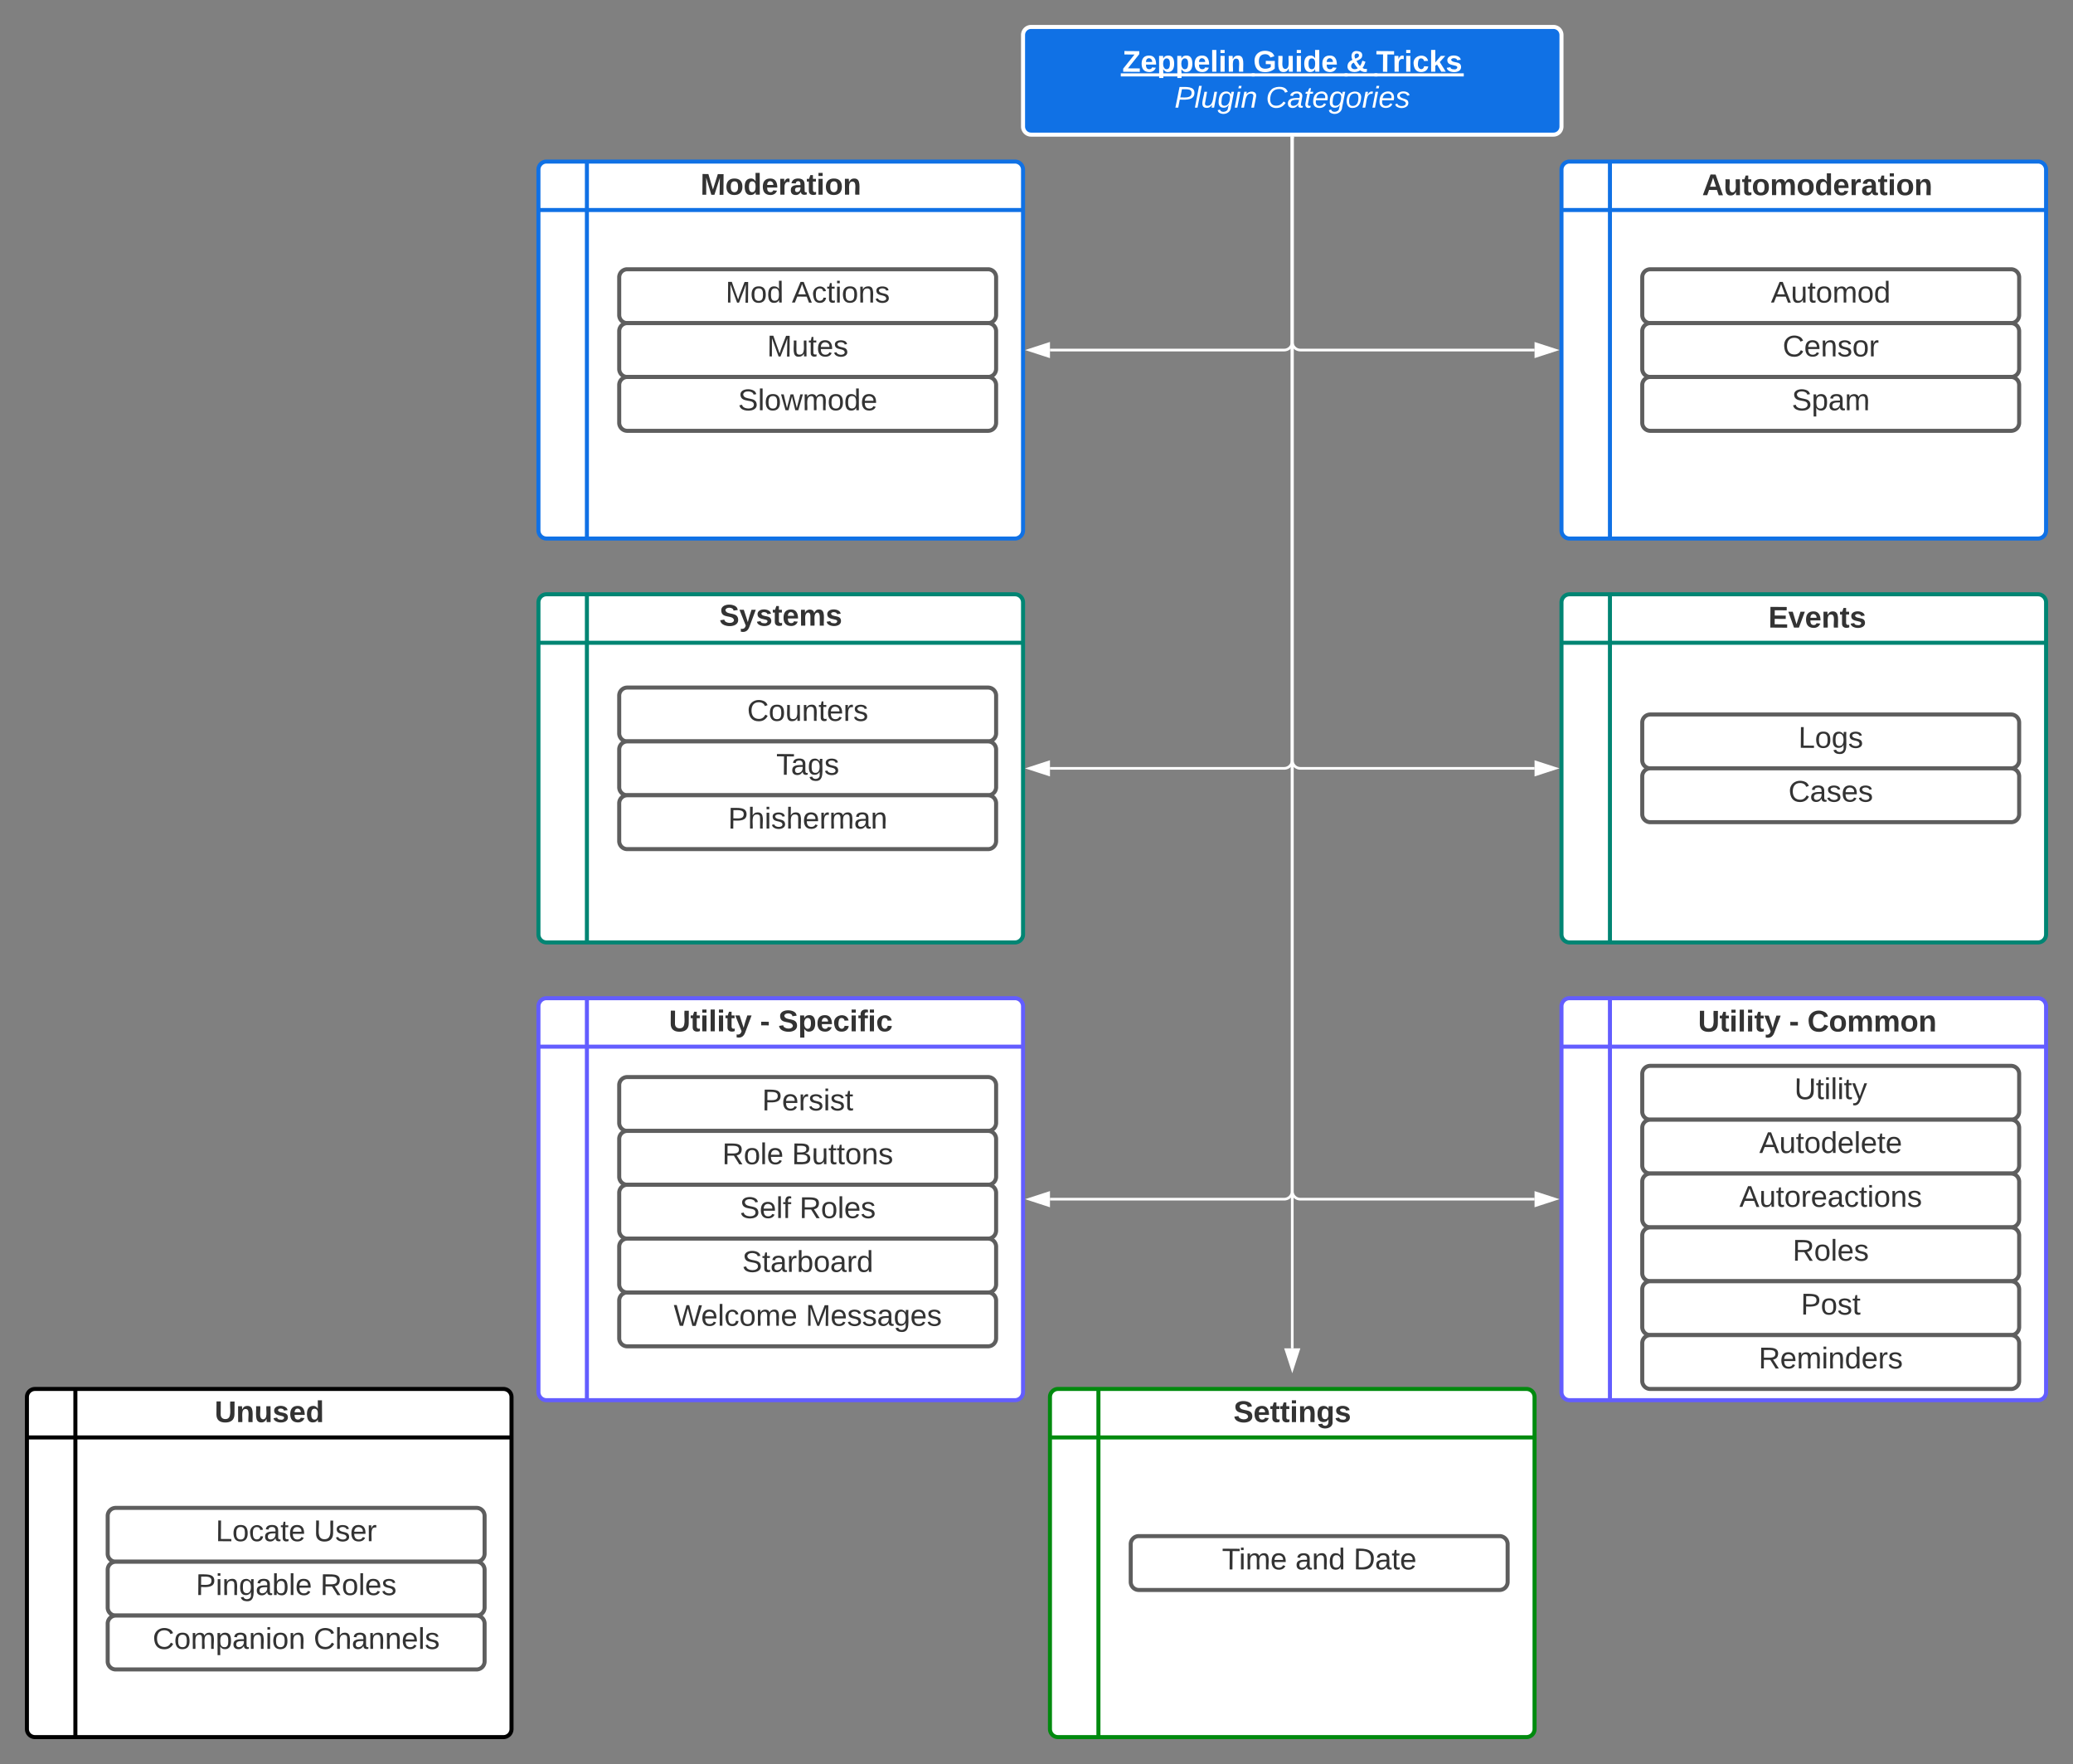 <svg xmlns="http://www.w3.org/2000/svg" xmlns:xlink="http://www.w3.org/1999/xlink" xmlns:lucid="lucid" width="1540" height="1310.25">
  <rect width="100%" height="100%" fill="#808080" stroke="none"/>
  <g transform="translate(-40)" lucid:page-tab-id="0_0">
    <path d="M800 26a6 6 0 0 1 6-6h388a6 6 0 0 1 6 6v68a6 6 0 0 1-6 6H806a6 6 0 0 1-6-6z" stroke="#fff" stroke-width="3" fill="#1071e5"/>
    <use xlink:href="#a" transform="translate(873.704 53.278)"/>
    <use xlink:href="#b" transform="translate(970.988 53.278)"/>
    <use xlink:href="#c" transform="translate(1040 53.278)"/>
    <use xlink:href="#d" transform="translate(1062.16 53.278)"/>
    <use xlink:href="#e" transform="translate(912.5 79.944)"/>
    <use xlink:href="#f" transform="translate(980.278 79.944)"/>
    <path d="M440 126a6 6 0 0 1 6-6h348a6 6 0 0 1 6 6v268a6 6 0 0 1-6 6H446a6 6 0 0 1-6-6zm36-6v280m-36-244h360m400-30a6 6 0 0 1 6-6h348a6 6 0 0 1 6 6v268a6 6 0 0 1-6 6h-348a6 6 0 0 1-6-6zm36-6v280m-36-244h360" stroke="#1071e5" stroke-width="3" fill="#fff"/>
    <path d="M440 447.42a6 6 0 0 1 6-6h348a6 6 0 0 1 6 6V694a6 6 0 0 1-6 6H446a6 6 0 0 1-6-6zm36-6V700m-36-222.58h360m400-30a6 6 0 0 1 6-6h348a6 6 0 0 1 6 6V694a6 6 0 0 1-6 6h-348a6 6 0 0 1-6-6zm36-6V700m-36-222.58h360" stroke="#008573" stroke-width="3" fill="#fff"/>
    <path d="M540 114.33a6 6 0 0 1 6-6h148a6 6 0 0 1 6 6v51.34a6 6 0 0 1-6 6H546a6 6 0 0 1-6-6z" fill="none"/>
    <use xlink:href="#g" transform="translate(560.309 144.611)"/>
    <path d="M1310 126a6 6 0 0 1 6-6h148a6 6 0 0 1 6 6v28a6 6 0 0 1-6 6h-148a6 6 0 0 1-6-6z" fill="none"/>
    <use xlink:href="#h" transform="translate(1304.475 144.944)"/>
    <path d="M540 446a6 6 0 0 1 6-6h148a6 6 0 0 1 6 6v28a6 6 0 0 1-6 6H546a6 6 0 0 1-6-6z" fill="none"/>
    <use xlink:href="#i" transform="translate(574.352 464.715)"/>
    <path d="M1310 447.42a6 6 0 0 1 6-6h148a6 6 0 0 1 6 6v28a6 6 0 0 1-6 6h-148a6 6 0 0 1-6-6z" fill="none"/>
    <use xlink:href="#j" transform="translate(1353.642 466.133)"/>
    <path d="M440 747.42a6 6 0 0 1 6-6h348a6 6 0 0 1 6 6V1034a6 6 0 0 1-6 6H446a6 6 0 0 1-6-6zm36-6V1040m-36-262.58h360m400-30a6 6 0 0 1 6-6h348a6 6 0 0 1 6 6V1034a6 6 0 0 1-6 6h-348a6 6 0 0 1-6-6zm36-6V1040m-36-262.58h360" stroke="#635dff" stroke-width="3" fill="#fff"/>
    <path d="M520 735.75a6 6 0 0 1 6-6h188a6 6 0 0 1 6 6v51.33a6 6 0 0 1-6 6H526a6 6 0 0 1-6-6z" fill="none"/>
    <use xlink:href="#k" transform="translate(536.852 766.028)"/>
    <use xlink:href="#l" transform="translate(604.568 766.028)"/>
    <use xlink:href="#m" transform="translate(618.086 766.028)"/>
    <path d="M1280 747.42a6 6 0 0 1 6-6h208a6 6 0 0 1 6 6v28a6 6 0 0 1-6 6h-208a6 6 0 0 1-6-6z" fill="none"/>
    <use xlink:href="#k" transform="translate(1301.358 766.133)"/>
    <use xlink:href="#l" transform="translate(1369.074 766.133)"/>
    <use xlink:href="#n" transform="translate(1382.593 766.133)"/>
    <path d="M820 1037.67a6 6 0 0 1 6-6h348a6 6 0 0 1 6 6v246.58a6 6 0 0 1-6 6H826a6 6 0 0 1-6-6zm36-6v258.58m-36-222.58h360" stroke="#008a0e" stroke-width="3" fill="#fff"/>
    <path d="M900 1026a6 6 0 0 1 6-6h188a6 6 0 0 1 6 6v51.33a6 6 0 0 1-6 6H906a6 6 0 0 1-6-6z" fill="none"/>
    <use xlink:href="#o" transform="translate(956.296 1056.278)"/>
    <path d="M60 1037.67a6 6 0 0 1 6-6h348a6 6 0 0 1 6 6v246.58a6 6 0 0 1-6 6H66a6 6 0 0 1-6-6zm36-6v258.58m-36-222.58h360" stroke="#000" stroke-width="3" fill="#fff"/>
    <path d="M140 1026a6 6 0 0 1 6-6h188a6 6 0 0 1 6 6v51.33a6 6 0 0 1-6 6H146a6 6 0 0 1-6-6z" fill="none"/>
    <use xlink:href="#p" transform="translate(199.383 1056.278)"/>
    <path d="M1000 102.5v899" stroke="#fff" stroke-width="2" fill="none"/>
    <path d="M1001 102.53h-2v-1.03h2z" stroke="#fff" stroke-width=".05" fill="#fff"/>
    <path d="m1000 1016.76-4.63-14.26h9.26z" stroke="#fff" stroke-width="2" fill="#fff"/>
    <path d="M1000 102.5V254a6 6 0 0 1-6 6H820" stroke="#fff" stroke-width="2" fill="none"/>
    <path d="M1001 102.53h-2v-1.03h2z" stroke="#fff" stroke-width=".05" fill="#fff"/>
    <path d="m804.74 260 14.26-4.63v9.26z" stroke="#fff" stroke-width="2" fill="#fff"/>
    <path d="M1000 102.5V254a6 6 0 0 0 6 6h174" stroke="#fff" stroke-width="2" fill="none"/>
    <path d="M1001 102.53h-2v-1.03h2z" stroke="#fff" stroke-width=".05" fill="#fff"/>
    <path d="m1195.26 260-14.26 4.63v-9.26z" stroke="#fff" stroke-width="2" fill="#fff"/>
    <path d="M1000 102.5v462.2a6 6 0 0 1-6 6H820" stroke="#fff" stroke-width="2" fill="none"/>
    <path d="M1001 102.53h-2v-1.03h2z" stroke="#fff" stroke-width=".05" fill="#fff"/>
    <path d="m804.74 570.7 14.26-4.63v9.27z" stroke="#fff" stroke-width="2" fill="#fff"/>
    <path d="M1000 102.5v462.2a6 6 0 0 0 6 6h174" stroke="#fff" stroke-width="2" fill="none"/>
    <path d="M1001 102.53h-2v-1.03h2z" stroke="#fff" stroke-width=".05" fill="#fff"/>
    <path d="m1195.26 570.7-14.26 4.64v-9.27z" stroke="#fff" stroke-width="2" fill="#fff"/>
    <path d="M1000 102.5v782.2a6 6 0 0 1-6 6H820" stroke="#fff" stroke-width="2" fill="none"/>
    <path d="M1001 102.53h-2v-1.03h2z" stroke="#fff" stroke-width=".05" fill="#fff"/>
    <path d="m804.74 890.7 14.26-4.63v9.27z" stroke="#fff" stroke-width="2" fill="#fff"/>
    <path d="M1000 102.5v782.2a6 6 0 0 0 6 6h174" stroke="#fff" stroke-width="2" fill="none"/>
    <path d="M1001 102.53h-2v-1.03h2z" stroke="#fff" stroke-width=".05" fill="#fff"/>
    <path d="m1195.26 890.7-14.26 4.64v-9.27z" stroke="#fff" stroke-width="2" fill="#fff"/>
    <path d="M1260 206a6 6 0 0 1 6-6h268a6 6 0 0 1 6 6v28a6 6 0 0 1-6 6h-268a6 6 0 0 1-6-6z" stroke="#5e5e5e" stroke-width="3" fill="#fff"/>
    <use xlink:href="#q" transform="translate(1355.586 224.715)"/>
    <path d="M1260 246a6 6 0 0 1 6-6h268a6 6 0 0 1 6 6v28a6 6 0 0 1-6 6h-268a6 6 0 0 1-6-6z" stroke="#5e5e5e" stroke-width="3" fill="#fff"/>
    <use xlink:href="#r" transform="translate(1364.26 264.715)"/>
    <path d="M1260 286a6 6 0 0 1 6-6h268a6 6 0 0 1 6 6v28a6 6 0 0 1-6 6h-268a6 6 0 0 1-6-6z" stroke="#5e5e5e" stroke-width="3" fill="#fff"/>
    <use xlink:href="#s" transform="translate(1371.019 304.715)"/>
    <path d="M500 206a6 6 0 0 1 6-6h268a6 6 0 0 1 6 6v28a6 6 0 0 1-6 6H506a6 6 0 0 1-6-6z" stroke="#5e5e5e" stroke-width="3" fill="#fff"/>
    <use xlink:href="#t" transform="translate(578.95 224.715)"/>
    <use xlink:href="#u" transform="translate(628.272 224.715)"/>
    <path d="M500 246a6 6 0 0 1 6-6h268a6 6 0 0 1 6 6v28a6 6 0 0 1-6 6H506a6 6 0 0 1-6-6z" stroke="#5e5e5e" stroke-width="3" fill="#fff"/>
    <use xlink:href="#v" transform="translate(609.784 264.715)"/>
    <path d="M500 286a6 6 0 0 1 6-6h268a6 6 0 0 1 6 6v28a6 6 0 0 1-6 6H506a6 6 0 0 1-6-6z" stroke="#5e5e5e" stroke-width="3" fill="#fff"/>
    <use xlink:href="#w" transform="translate(588.24 304.715)"/>
    <path d="M500 516.7a6 6 0 0 1 6-6h268a6 6 0 0 1 6 6v28a6 6 0 0 1-6 6H506a6 6 0 0 1-6-6z" stroke="#5e5e5e" stroke-width="3" fill="#fff"/>
    <use xlink:href="#x" transform="translate(595 535.424)"/>
    <path d="M500 556.7a6 6 0 0 1 6-6h268a6 6 0 0 1 6 6v28a6 6 0 0 1-6 6H506a6 6 0 0 1-6-6z" stroke="#5e5e5e" stroke-width="3" fill="#fff"/>
    <use xlink:href="#y" transform="translate(616.574 575.424)"/>
    <path d="M500 596.7a6 6 0 0 1 6-6h268a6 6 0 0 1 6 6v28a6 6 0 0 1-6 6H506a6 6 0 0 1-6-6z" stroke="#5e5e5e" stroke-width="3" fill="#fff"/>
    <use xlink:href="#z" transform="translate(580.833 615.424)"/>
    <path d="M1260 536.7a6 6 0 0 1 6-6h268a6 6 0 0 1 6 6v28a6 6 0 0 1-6 6h-268a6 6 0 0 1-6-6z" stroke="#5e5e5e" stroke-width="3" fill="#fff"/>
    <use xlink:href="#A" transform="translate(1375.926 555.424)"/>
    <path d="M1260 576.7a6 6 0 0 1 6-6h268a6 6 0 0 1 6 6v28a6 6 0 0 1-6 6h-268a6 6 0 0 1-6-6z" stroke="#5e5e5e" stroke-width="3" fill="#fff"/>
    <use xlink:href="#B" transform="translate(1368.55 595.424)"/>
    <path d="M500 806a6 6 0 0 1 6-6h268a6 6 0 0 1 6 6v28a6 6 0 0 1-6 6H506a6 6 0 0 1-6-6z" stroke="#5e5e5e" stroke-width="3" fill="#fff"/>
    <use xlink:href="#C" transform="translate(606.111 824.715)"/>
    <path d="M500 846a6 6 0 0 1 6-6h268a6 6 0 0 1 6 6v28a6 6 0 0 1-6 6H506a6 6 0 0 1-6-6z" stroke="#5e5e5e" stroke-width="3" fill="#fff"/>
    <use xlink:href="#D" transform="translate(576.481 864.715)"/>
    <use xlink:href="#E" transform="translate(628.21 864.715)"/>
    <path d="M500 886a6 6 0 0 1 6-6h268a6 6 0 0 1 6 6v28a6 6 0 0 1-6 6H506a6 6 0 0 1-6-6z" stroke="#5e5e5e" stroke-width="3" fill="#fff"/>
    <use xlink:href="#F" transform="translate(589.475 904.715)"/>
    <use xlink:href="#G" transform="translate(633.858 904.715)"/>
    <path d="M500 966a6 6 0 0 1 6-6h268a6 6 0 0 1 6 6v28a6 6 0 0 1-6 6H506a6 6 0 0 1-6-6z" stroke="#5e5e5e" stroke-width="3" fill="#fff"/>
    <use xlink:href="#H" transform="translate(540.34 984.715)"/>
    <use xlink:href="#I" transform="translate(638.488 984.715)"/>
    <path d="M500 926a6 6 0 0 1 6-6h268a6 6 0 0 1 6 6v28a6 6 0 0 1-6 6H506a6 6 0 0 1-6-6z" stroke="#5e5e5e" stroke-width="3" fill="#fff"/>
    <use xlink:href="#J" transform="translate(591.296 944.715)"/>
    <path d="M1260 797.67a6 6 0 0 1 6-6h268a6 6 0 0 1 6 6v28a6 6 0 0 1-6 6h-268a6 6 0 0 1-6-6z" stroke="#5e5e5e" stroke-width="3" fill="#fff"/>
    <use xlink:href="#K" transform="translate(1372.963 816.382)"/>
    <path d="M1260 837.67a6 6 0 0 1 6-6h268a6 6 0 0 1 6 6v28a6 6 0 0 1-6 6h-268a6 6 0 0 1-6-6z" stroke="#5e5e5e" stroke-width="3" fill="#fff"/>
    <use xlink:href="#L" transform="translate(1346.944 856.382)"/>
    <path d="M1260 877.67a6 6 0 0 1 6-6h268a6 6 0 0 1 6 6v28a6 6 0 0 1-6 6h-268a6 6 0 0 1-6-6z" stroke="#5e5e5e" stroke-width="3" fill="#fff"/>
    <use xlink:href="#M" transform="translate(1332.16 896.382)"/>
    <path d="M1260 917.67a6 6 0 0 1 6-6h268a6 6 0 0 1 6 6v28a6 6 0 0 1-6 6h-268a6 6 0 0 1-6-6z" stroke="#5e5e5e" stroke-width="3" fill="#fff"/>
    <use xlink:href="#N" transform="translate(1371.667 936.382)"/>
    <path d="M1260 957.67a6 6 0 0 1 6-6h268a6 6 0 0 1 6 6v28a6 6 0 0 1-6 6h-268a6 6 0 0 1-6-6z" stroke="#5e5e5e" stroke-width="3" fill="#fff"/>
    <use xlink:href="#O" transform="translate(1377.778 976.382)"/>
    <path d="M1260 997.67a6 6 0 0 1 6-6h268a6 6 0 0 1 6 6v28a6 6 0 0 1-6 6h-268a6 6 0 0 1-6-6z" stroke="#5e5e5e" stroke-width="3" fill="#fff"/>
    <use xlink:href="#P" transform="translate(1346.42 1016.382)"/>
    <path d="M880 1146.96a6 6 0 0 1 6-6h268a6 6 0 0 1 6 6v28a6 6 0 0 1-6 6H886a6 6 0 0 1-6-6z" stroke="#5e5e5e" stroke-width="3" fill="#fff"/>
    <use xlink:href="#Q" transform="translate(947.685 1165.673)"/>
    <use xlink:href="#R" transform="translate(1002.253 1165.673)"/>
    <use xlink:href="#S" transform="translate(1045.463 1165.673)"/>
    <path d="M120 1126a6 6 0 0 1 6-6h268a6 6 0 0 1 6 6v28a6 6 0 0 1-6 6H126a6 6 0 0 1-6-6z" stroke="#5e5e5e" stroke-width="3" fill="#fff"/>
    <use xlink:href="#T" transform="translate(200.185 1144.715)"/>
    <use xlink:href="#U" transform="translate(273.025 1144.715)"/>
    <path d="M120 1166a6 6 0 0 1 6-6h268a6 6 0 0 1 6 6v28a6 6 0 0 1-6 6H126a6 6 0 0 1-6-6z" stroke="#5e5e5e" stroke-width="3" fill="#fff"/>
    <use xlink:href="#V" transform="translate(185.432 1184.715)"/>
    <use xlink:href="#G" transform="translate(277.901 1184.715)"/>
    <path d="M120 1206a6 6 0 0 1 6-6h268a6 6 0 0 1 6 6v28a6 6 0 0 1-6 6H126a6 6 0 0 1-6-6z" stroke="#5e5e5e" stroke-width="3" fill="#fff"/>
    <use xlink:href="#W" transform="translate(153.364 1224.715)"/>
    <use xlink:href="#X" transform="translate(272.932 1224.715)"/>
    <defs>
      <path fill="#fff" d="M210 0H11v-37l134-170H24v-41h178v36L68-41h142V0" id="Y"/>
      <path fill="#fff" d="M185-48c-13 30-37 53-82 52C43 2 14-33 14-96s30-98 90-98c62 0 83 45 84 108H66c0 31 8 55 39 56 18 0 30-7 34-22zm-45-69c5-46-57-63-70-21-2 6-4 13-4 21h74" id="Z"/>
      <path fill="#fff" d="M135-194c53 0 70 44 70 98 0 56-19 98-73 100-31 1-45-17-59-34 3 33 2 69 2 105H25l-1-265h48c2 10 0 23 3 31 11-24 29-35 60-35zM114-30c33 0 39-31 40-66 0-38-9-64-40-64-56 0-55 130 0 130" id="aa"/>
      <path fill="#fff" d="M25 0v-261h50V0H25" id="ab"/>
      <path fill="#fff" d="M25-224v-37h50v37H25zM25 0v-190h50V0H25" id="ac"/>
      <path fill="#fff" d="M135-194c87-1 58 113 63 194h-50c-7-57 23-157-34-157-59 0-34 97-39 157H25l-1-190h47c2 12-1 28 3 38 12-26 28-41 61-42" id="ad"/>
      <path fill="#fff" d="M67-125c0 54 23 88 75 88 28 0 53-7 68-21v-34h-60v-39h108v91C232-14 192 4 140 4 58 4 20-42 15-125 8-236 126-280 215-234c19 10 29 26 37 47l-47 15c-11-23-29-39-63-39-53 1-75 33-75 86" id="ae"/>
      <path fill="#fff" d="M85 4C-2 5 27-109 22-190h50c7 57-23 150 33 157 60-5 35-97 40-157h50l1 190h-47c-2-12 1-28-3-38-12 25-28 42-61 42" id="af"/>
      <path fill="#fff" d="M88-194c31-1 46 15 58 34l-1-101h50l1 261h-48c-2-10 0-23-3-31C134-8 116 4 84 4 32 4 16-41 15-95c0-56 19-97 73-99zm17 164c33 0 40-30 41-66 1-37-9-64-41-64s-38 30-39 65c0 43 13 65 39 65" id="ag"/>
      <path fill="#fff" d="M168-19C124 19 11 11 16-68c3-43 29-60 59-75-25-44-12-111 53-106 37 3 64 15 64 52 0 43-40 52-69 68 12 22 27 41 43 59 14-19 21-38 28-64l37 13c-8 29-19 52-34 74 12 10 32 16 52 10v35c-28 11-65-2-81-17zm-58-139c19-9 43-14 43-39 0-14-10-22-25-22-34 0-33 41-18 61zM60-68c-3 40 55 47 79 25-18-20-34-42-48-67-18 8-30 20-31 42" id="ah"/>
      <path fill="#fff" d="M136-208V0H84v-208H4v-40h212v40h-80" id="ai"/>
      <path fill="#fff" d="M135-150c-39-12-60 13-60 57V0H25l-1-190h47c2 13-1 29 3 40 6-28 27-53 61-41v41" id="aj"/>
      <path fill="#fff" d="M190-63c-7 42-38 67-86 67-59 0-84-38-90-98-12-110 154-137 174-36l-49 2c-2-19-15-32-35-32-30 0-35 28-38 64-6 74 65 87 74 30" id="ak"/>
      <path fill="#fff" d="M147 0 96-86 75-71V0H25v-261h50v150l67-79h53l-66 74L201 0h-54" id="al"/>
      <path fill="#fff" d="M137-138c1-29-70-34-71-4 15 46 118 7 119 86 1 83-164 76-172 9l43-7c4 19 20 25 44 25 33 8 57-30 24-41C81-84 22-81 20-136c-2-80 154-74 161-7" id="am"/>
      <path fill="#fff" d="M238-179c0 84-86 86-175 82L45 0H11l48-248c82 0 179-12 179 69zm-34 1c0-53-64-42-116-43l-19 98c63 0 135 9 135-55" id="an"/>
      <path fill="#fff" d="m6 0 50-261h32L37 0H6" id="ao"/>
      <path fill="#fff" d="M67 3c-93-2-31-127-26-193h32L48-50c-3 39 53 32 70 12 30-34 30-101 43-152h32L157 0h-30c1-10 6-24 4-33-14 20-29 37-64 36" id="ap"/>
      <path fill="#fff" d="M103-194c29 0 47 14 56 36 2-11 5-23 8-32h30L160-5C157 61 82 97 21 62 9 55 4 45 1 30l28-7c7 42 83 31 92-3 4-16 9-38 13-55-13 20-29 36-62 36-40 0-60-25-60-64 0-71 23-131 91-131zm4 24c-53 0-58 54-61 104-2 27 10 44 36 44 49 0 65-50 67-102 1-29-15-46-42-46" id="aq"/>
      <path fill="#fff" d="m50-231 6-30h32l-6 30H50zM6 0l37-190h31L37 0H6" id="ar"/>
      <path fill="#fff" d="M67-158c22-48 132-52 116 29L158 0h-32l25-140c3-38-53-32-70-12C52-117 51-52 38 0H6l36-190h30" id="as"/>
      <path fill="#fff" d="M125-24c46 0 70-25 89-51l25 16C214-24 183 4 123 4 8 4-5-146 60-208c32-50 158-61 191-5 5 7 9 14 11 22l-32 10c-9-28-33-43-69-43-74 0-108 51-108 125 0 46 24 75 72 75" id="at"/>
      <path fill="#fff" d="M165-48c-4 18 1 34 23 27l-3 20c-29 8-62 0-52-35h-2C116-14 99 4 63 4 30 4 8-16 8-49c0-68 71-67 138-67 10-26 0-56-31-54-26 1-42 9-47 31l-32-5c8-67 160-71 144 15-5 28-9 54-15 81zM42-50c3 52 80 24 89-6 7-12 7-24 11-38-47 1-103-4-100 44" id="au"/>
      <path fill="#fff" d="M51-54c-9 22 5 41 31 30L79-1C43 14 10-4 19-52l22-115H19l5-23h22l19-43h21l-9 43h35l-4 23H73" id="av"/>
      <path fill="#fff" d="M111-194c62-3 86 47 72 106H45c-7 38 6 69 45 68 27-1 43-14 53-32l24 11C152-15 129 4 87 4 38 3 12-23 12-71c0-70 32-119 99-123zm44 81c14-66-71-72-95-28-4 8-8 17-11 28h106" id="aw"/>
      <path fill="#fff" d="M30-147c31-64 166-65 159 27C183-49 158 1 86 4 9 8 1-88 30-147zM88-20c53 0 68-48 68-100 0-31-11-51-44-50-52 1-68 46-68 97 0 32 13 53 44 53" id="ax"/>
      <path fill="#fff" d="M66-151c12-25 30-51 66-40l-6 26C45-176 58-65 38 0H6l36-190h30" id="ay"/>
      <path fill="#fff" d="M55-144c13 50 104 24 104 88C159 21 15 23 1-39l26-10c6 40 102 42 102-4-13-50-104-23-104-87 0-71 143-71 148-8l-29 4c-5-35-85-37-89 0" id="az"/>
      <path fill="#333" d="m230 0 2-204L168 0h-37L68-204 70 0H24v-248h70l56 185 57-185h69V0h-46" id="aA"/>
      <path fill="#333" d="M110-194c64 0 96 36 96 99 0 64-35 99-97 99-61 0-95-36-95-99 0-62 34-99 96-99zm-1 164c35 0 45-28 45-65 0-40-10-65-43-65-34 0-45 26-45 65 0 36 10 65 43 65" id="aB"/>
      <path fill="#333" d="M88-194c31-1 46 15 58 34l-1-101h50l1 261h-48c-2-10 0-23-3-31C134-8 116 4 84 4 32 4 16-41 15-95c0-56 19-97 73-99zm17 164c33 0 40-30 41-66 1-37-9-64-41-64s-38 30-39 65c0 43 13 65 39 65" id="aC"/>
      <path fill="#333" d="M185-48c-13 30-37 53-82 52C43 2 14-33 14-96s30-98 90-98c62 0 83 45 84 108H66c0 31 8 55 39 56 18 0 30-7 34-22zm-45-69c5-46-57-63-70-21-2 6-4 13-4 21h74" id="aD"/>
      <path fill="#333" d="M135-150c-39-12-60 13-60 57V0H25l-1-190h47c2 13-1 29 3 40 6-28 27-53 61-41v41" id="aE"/>
      <path fill="#333" d="M133-34C117-15 103 5 69 4 32 3 11-16 11-54c-1-60 55-63 116-61 1-26-3-47-28-47-18 1-26 9-28 27l-52-2c7-38 36-58 82-57s74 22 75 68l1 82c-1 14 12 18 25 15v27c-30 8-71 5-69-32zm-48 3c29 0 43-24 42-57-32 0-66-3-65 30 0 17 8 27 23 27" id="aF"/>
      <path fill="#333" d="M115-3C79 11 28 4 28-45v-112H4v-33h27l15-45h31v45h36v33H77v99c-1 23 16 31 38 25v30" id="aG"/>
      <path fill="#333" d="M25-224v-37h50v37H25zM25 0v-190h50V0H25" id="aH"/>
      <path fill="#333" d="M135-194c87-1 58 113 63 194h-50c-7-57 23-157-34-157-59 0-34 97-39 157H25l-1-190h47c2 12-1 28 3 38 12-26 28-41 61-42" id="aI"/>
      <path fill="#333" d="m199 0-22-63H83L61 0H9l90-248h61L250 0h-51zm-33-102-36-108c-10 38-24 72-36 108h72" id="aJ"/>
      <path fill="#333" d="M85 4C-2 5 27-109 22-190h50c7 57-23 150 33 157 60-5 35-97 40-157h50l1 190h-47c-2-12 1-28-3-38-12 25-28 42-61 42" id="aK"/>
      <path fill="#333" d="M220-157c-53 9-28 100-34 157h-49v-107c1-27-5-49-29-50C55-147 81-57 75 0H25l-1-190h47c2 12-1 28 3 38 10-53 101-56 108 0 13-22 24-43 59-42 82 1 51 116 57 194h-49v-107c-1-25-5-48-29-50" id="aL"/>
      <path fill="#333" d="M169-182c-1-43-94-46-97-3 18 66 151 10 154 114 3 95-165 93-204 36-6-8-10-19-12-30l50-8c3 46 112 56 116 5-17-69-150-10-154-114-4-87 153-88 188-35 5 8 8 18 10 28" id="aM"/>
      <path fill="#333" d="M123 10C108 53 80 86 19 72V37c35 8 53-11 59-39L3-190h52l48 148c12-52 28-100 44-148h51" id="aN"/>
      <path fill="#333" d="M137-138c1-29-70-34-71-4 15 46 118 7 119 86 1 83-164 76-172 9l43-7c4 19 20 25 44 25 33 8 57-30 24-41C81-84 22-81 20-136c-2-80 154-74 161-7" id="aO"/>
      <path fill="#333" d="M24 0v-248h195v40H76v63h132v40H76v65h150V0H24" id="aP"/>
      <path fill="#333" d="M128 0H69L1-190h53L99-40l48-150h52" id="aQ"/>
      <path fill="#333" d="M238-95c0 69-44 99-111 99C63 4 22-25 22-93v-155h51v151c-1 38 19 59 55 60 90 1 49-130 58-211h52v153" id="aR"/>
      <path fill="#333" d="M25 0v-261h50V0H25" id="aS"/>
      <path fill="#333" d="M14-72v-43h91v43H14" id="bE"/>
      <path fill="#333" d="M135-194c53 0 70 44 70 98 0 56-19 98-73 100-31 1-45-17-59-34 3 33 2 69 2 105H25l-1-265h48c2 10 0 23 3 31 11-24 29-35 60-35zM114-30c33 0 39-31 40-66 0-38-9-64-40-64-56 0-55 130 0 130" id="aT"/>
      <path fill="#333" d="M190-63c-7 42-38 67-86 67-59 0-84-38-90-98-12-110 154-137 174-36l-49 2c-2-19-15-32-35-32-30 0-35 28-38 64-6 74 65 87 74 30" id="aU"/>
      <path fill="#333" d="M121-226c-27-7-43 5-38 36h38v33H83V0H34v-157H6v-33h28c-9-59 32-81 87-68v32" id="aV"/>
      <path fill="#333" d="M67-125c0 53 21 87 73 88 37 1 54-22 65-47l45 17C233-25 199 4 140 4 58 4 20-42 15-125 8-235 124-281 211-232c18 10 29 29 36 50l-46 12c-8-25-30-41-62-41-52 0-71 34-72 86" id="aW"/>
      <path fill="#333" d="M195-6C206 82 75 100 31 46c-4-6-6-13-8-21l49-6c3 16 16 24 34 25 40 0 42-37 40-79-11 22-30 35-61 35-53 0-70-43-70-97 0-56 18-96 73-97 30 0 46 14 59 34l2-30h47zm-90-29c32 0 41-27 41-63 0-35-9-62-40-62-32 0-39 29-40 63 0 36 9 62 39 62" id="aX"/>
      <path fill="#333" d="m205 0-28-72H64L36 0H1l101-248h38L239 0h-34zm-38-99-47-123c-12 45-31 82-46 123h93" id="aY"/>
      <path fill="#333" d="M84 4C-5 8 30-112 23-190h32v120c0 31 7 50 39 49 72-2 45-101 50-169h31l1 190h-30c-1-10 1-25-2-33-11 22-28 36-60 37" id="aZ"/>
      <path fill="#333" d="M59-47c-2 24 18 29 38 22v24C64 9 27 4 27-40v-127H5v-23h24l9-43h21v43h35v23H59v120" id="ba"/>
      <path fill="#333" d="M100-194c62-1 85 37 85 99 1 63-27 99-86 99S16-35 15-95c0-66 28-99 85-99zM99-20c44 1 53-31 53-75 0-43-8-75-51-75s-53 32-53 75 10 74 51 75" id="bb"/>
      <path fill="#333" d="M210-169c-67 3-38 105-44 169h-31v-121c0-29-5-50-35-48C34-165 62-65 56 0H25l-1-190h30c1 10-1 24 2 32 10-44 99-50 107 0 11-21 27-35 58-36 85-2 47 119 55 194h-31v-121c0-29-5-49-35-48" id="bc"/>
      <path fill="#333" d="M85-194c31 0 48 13 60 33l-1-100h32l1 261h-30c-2-10 0-23-3-31C134-8 116 4 85 4 32 4 16-35 15-94c0-66 23-100 70-100zm9 24c-40 0-46 34-46 75 0 40 6 74 45 74 42 0 51-32 51-76 0-42-9-74-50-73" id="bd"/>
      <path fill="#333" d="M212-179c-10-28-35-45-73-45-59 0-87 40-87 99 0 60 29 101 89 101 43 0 62-24 78-52l27 14C228-24 195 4 139 4 59 4 22-46 18-125c-6-104 99-153 187-111 19 9 31 26 39 46" id="be"/>
      <path fill="#333" d="M100-194c63 0 86 42 84 106H49c0 40 14 67 53 68 26 1 43-12 49-29l28 8c-11 28-37 45-77 45C44 4 14-33 15-96c1-61 26-98 85-98zm52 81c6-60-76-77-97-28-3 7-6 17-6 28h103" id="bf"/>
      <path fill="#333" d="M117-194c89-4 53 116 60 194h-32v-121c0-31-8-49-39-48C34-167 62-67 57 0H25l-1-190h30c1 10-1 24 2 32 11-22 29-35 61-36" id="bg"/>
      <path fill="#333" d="M135-143c-3-34-86-38-87 0 15 53 115 12 119 90S17 21 10-45l28-5c4 36 97 45 98 0-10-56-113-15-118-90-4-57 82-63 122-42 12 7 21 19 24 35" id="bh"/>
      <path fill="#333" d="M114-163C36-179 61-72 57 0H25l-1-190h30c1 12-1 29 2 39 6-27 23-49 58-41v29" id="bi"/>
      <path fill="#333" d="M185-189c-5-48-123-54-124 2 14 75 158 14 163 119 3 78-121 87-175 55-17-10-28-26-33-46l33-7c5 56 141 63 141-1 0-78-155-14-162-118-5-82 145-84 179-34 5 7 8 16 11 25" id="bj"/>
      <path fill="#333" d="M115-194c55 1 70 41 70 98S169 2 115 4C84 4 66-9 55-30l1 105H24l-1-265h31l2 30c10-21 28-34 59-34zm-8 174c40 0 45-34 45-75s-6-73-45-74c-42 0-51 32-51 76 0 43 10 73 51 73" id="bk"/>
      <path fill="#333" d="M141-36C126-15 110 5 73 4 37 3 15-17 15-53c-1-64 63-63 125-63 3-35-9-54-41-54-24 1-41 7-42 31l-33-3c5-37 33-52 76-52 45 0 72 20 72 64v82c-1 20 7 32 28 27v20c-31 9-61-2-59-35zM48-53c0 20 12 33 32 33 41-3 63-29 60-74-43 2-92-5-92 41" id="bl"/>
      <path fill="#333" d="m240 0 2-218c-23 76-54 145-80 218h-23L58-218 59 0H30v-248h44l77 211c21-75 51-140 76-211h43V0h-30" id="bm"/>
      <path fill="#333" d="M96-169c-40 0-48 33-48 73s9 75 48 75c24 0 41-14 43-38l32 2c-6 37-31 61-74 61-59 0-76-41-82-99-10-93 101-131 147-64 4 7 5 14 7 22l-32 3c-4-21-16-35-41-35" id="bn"/>
      <path fill="#333" d="M24-231v-30h32v30H24zM24 0v-190h32V0H24" id="bo"/>
      <path fill="#333" d="M24 0v-261h32V0H24" id="bp"/>
      <path fill="#333" d="M206 0h-36l-40-164L89 0H53L-1-190h32L70-26l43-164h34l41 164 42-164h31" id="bq"/>
      <path fill="#333" d="M127-220V0H93v-220H8v-28h204v28h-85" id="br"/>
      <path fill="#333" d="M177-190C167-65 218 103 67 71c-23-6-38-20-44-43l32-5c15 47 100 32 89-28v-30C133-14 115 1 83 1 29 1 15-40 15-95c0-56 16-97 71-98 29-1 48 16 59 35 1-10 0-23 2-32h30zM94-22c36 0 50-32 50-73 0-42-14-75-50-75-39 0-46 34-46 75s6 73 46 73" id="bs"/>
      <path fill="#333" d="M30-248c87 1 191-15 191 75 0 78-77 80-158 76V0H30v-248zm33 125c57 0 124 11 124-50 0-59-68-47-124-48v98" id="bt"/>
      <path fill="#333" d="M106-169C34-169 62-67 57 0H25v-261h32l-1 103c12-21 28-36 61-36 89 0 53 116 60 194h-32v-121c2-32-8-49-39-48" id="bu"/>
      <path fill="#333" d="M30 0v-248h33v221h125V0H30" id="bv"/>
      <path fill="#333" d="M233-177c-1 41-23 64-60 70L243 0h-38l-65-103H63V0H30v-248c88 3 205-21 203 71zM63-129c60-2 137 13 137-47 0-61-80-42-137-45v92" id="bw"/>
      <path fill="#333" d="M160-131c35 5 61 23 61 61C221 17 115-2 30 0v-248c76 3 177-17 177 60 0 33-19 50-47 57zm-97-11c50-1 110 9 110-42 0-47-63-36-110-37v79zm0 115c55-2 124 14 124-45 0-56-70-42-124-44v89" id="bx"/>
      <path fill="#333" d="M101-234c-31-9-42 10-38 44h38v23H63V0H32v-167H5v-23h27c-7-52 17-82 69-68v24" id="by"/>
      <path fill="#333" d="M266 0h-40l-56-210L115 0H75L2-248h35L96-30l15-64 43-154h32l59 218 59-218h35" id="bz"/>
      <path fill="#333" d="M115-194c53 0 69 39 70 98 0 66-23 100-70 100C84 3 66-7 56-30L54 0H23l1-261h32v101c10-23 28-34 59-34zm-8 174c40 0 45-34 45-75 0-40-5-75-45-74-42 0-51 32-51 76 0 43 10 73 51 73" id="bA"/>
      <path fill="#333" d="M232-93c-1 65-40 97-104 97C67 4 28-28 28-90v-158h33c8 89-33 224 67 224 102 0 64-133 71-224h33v155" id="bB"/>
      <path fill="#333" d="M179-190 93 31C79 59 56 82 12 73V49c39 6 53-20 64-50L1-190h34L92-34l54-156h33" id="bC"/>
      <path fill="#333" d="M30-248c118-7 216 8 213 122C240-48 200 0 122 0H30v-248zM63-27c89 8 146-16 146-99s-60-101-146-95v194" id="bD"/>
      <g id="a">
        <use transform="rotate(.413) scale(.062)" xlink:href="#Y"/>
        <use transform="translate(13.519) scale(.062)" xlink:href="#Z"/>
        <use transform="translate(25.864) scale(.062)" xlink:href="#aa"/>
        <use transform="translate(39.383) scale(.062)" xlink:href="#aa"/>
        <use transform="translate(52.901) scale(.062)" xlink:href="#Z"/>
        <use transform="translate(65.247) scale(.062)" xlink:href="#ab"/>
        <use transform="translate(71.42) scale(.062)" xlink:href="#ac"/>
        <use transform="translate(77.593) scale(.062)" xlink:href="#ad"/>
        <path fill="#fff" d="M-1.1 1.2h99.5v2.3H-1.1z"/>
      </g>
      <g id="b">
        <use transform="rotate(.413) scale(.062)" xlink:href="#ae"/>
        <use transform="translate(17.284) scale(.062)" xlink:href="#af"/>
        <use transform="translate(30.802) scale(.062)" xlink:href="#ac"/>
        <use transform="translate(36.975) scale(.062)" xlink:href="#ag"/>
        <use transform="translate(50.494) scale(.062)" xlink:href="#Z"/>
        <path fill="#fff" d="M-1.1 1.2h71.2v2.3H-1.1z"/>
      </g>
      <g id="c">
        <use transform="rotate(.413) scale(.062)" xlink:href="#ah"/>
        <path fill="#fff" d="M-1.1 1.2h24.37v2.3H-1.1z"/>
      </g>
      <g id="d">
        <use transform="rotate(.413) scale(.062)" xlink:href="#ai"/>
        <use transform="translate(12.284) scale(.062)" xlink:href="#aj"/>
        <use transform="translate(20.926) scale(.062)" xlink:href="#ac"/>
        <use transform="translate(27.099) scale(.062)" xlink:href="#ak"/>
        <use transform="translate(39.444) scale(.062)" xlink:href="#al"/>
        <use transform="translate(51.79) scale(.062)" xlink:href="#am"/>
        <path fill="#fff" d="M-1.1 1.2h66.35v2.3H-1.1z"/>
      </g>
      <g id="e">
        <use transform="rotate(.413) scale(.062)" xlink:href="#an"/>
        <use transform="translate(14.815) scale(.062)" xlink:href="#ao"/>
        <use transform="translate(19.691) scale(.062)" xlink:href="#ap"/>
        <use transform="translate(32.037) scale(.062)" xlink:href="#aq"/>
        <use transform="translate(44.383) scale(.062)" xlink:href="#ar"/>
        <use transform="translate(49.26) scale(.062)" xlink:href="#as"/>
      </g>
      <g id="f">
        <use transform="rotate(.413) scale(.062)" xlink:href="#at"/>
        <use transform="translate(15.988) scale(.062)" xlink:href="#au"/>
        <use transform="translate(28.333) scale(.062)" xlink:href="#av"/>
        <use transform="translate(34.506) scale(.062)" xlink:href="#aw"/>
        <use transform="translate(46.852) scale(.062)" xlink:href="#aq"/>
        <use transform="translate(59.198) scale(.062)" xlink:href="#ax"/>
        <use transform="translate(71.543) scale(.062)" xlink:href="#ay"/>
        <use transform="translate(78.889) scale(.062)" xlink:href="#ar"/>
        <use transform="translate(83.765) scale(.062)" xlink:href="#aw"/>
        <use transform="translate(96.111) scale(.062)" xlink:href="#az"/>
      </g>
      <g id="g">
        <use transform="rotate(.413) scale(.062)" xlink:href="#aA"/>
        <use transform="translate(18.457) scale(.062)" xlink:href="#aB"/>
        <use transform="translate(31.975) scale(.062)" xlink:href="#aC"/>
        <use transform="translate(45.494) scale(.062)" xlink:href="#aD"/>
        <use transform="translate(57.84) scale(.062)" xlink:href="#aE"/>
        <use transform="translate(66.481) scale(.062)" xlink:href="#aF"/>
        <use transform="translate(78.827) scale(.062)" xlink:href="#aG"/>
        <use transform="translate(86.173) scale(.062)" xlink:href="#aH"/>
        <use transform="translate(92.346) scale(.062)" xlink:href="#aB"/>
        <use transform="translate(105.864) scale(.062)" xlink:href="#aI"/>
      </g>
      <g id="h">
        <use transform="rotate(.413) scale(.062)" xlink:href="#aJ"/>
        <use transform="translate(15.988) scale(.062)" xlink:href="#aK"/>
        <use transform="translate(29.506) scale(.062)" xlink:href="#aG"/>
        <use transform="translate(36.852) scale(.062)" xlink:href="#aB"/>
        <use transform="translate(50.37) scale(.062)" xlink:href="#aL"/>
        <use transform="translate(70.123) scale(.062)" xlink:href="#aB"/>
        <use transform="translate(83.642) scale(.062)" xlink:href="#aC"/>
        <use transform="translate(97.16) scale(.062)" xlink:href="#aD"/>
        <use transform="translate(109.506) scale(.062)" xlink:href="#aE"/>
        <use transform="translate(118.148) scale(.062)" xlink:href="#aF"/>
        <use transform="translate(130.494) scale(.062)" xlink:href="#aG"/>
        <use transform="translate(137.84) scale(.062)" xlink:href="#aH"/>
        <use transform="translate(144.012) scale(.062)" xlink:href="#aB"/>
        <use transform="translate(157.53) scale(.062)" xlink:href="#aI"/>
      </g>
      <g id="i">
        <use transform="rotate(.413) scale(.062)" xlink:href="#aM"/>
        <use transform="translate(14.815) scale(.062)" xlink:href="#aN"/>
        <use transform="translate(27.16) scale(.062)" xlink:href="#aO"/>
        <use transform="translate(39.506) scale(.062)" xlink:href="#aG"/>
        <use transform="translate(46.852) scale(.062)" xlink:href="#aD"/>
        <use transform="translate(59.198) scale(.062)" xlink:href="#aL"/>
        <use transform="translate(78.95) scale(.062)" xlink:href="#aO"/>
      </g>
      <g id="j">
        <use transform="rotate(.413) scale(.062)" xlink:href="#aP"/>
        <use transform="translate(14.815) scale(.062)" xlink:href="#aQ"/>
        <use transform="translate(27.16) scale(.062)" xlink:href="#aD"/>
        <use transform="translate(39.506) scale(.062)" xlink:href="#aI"/>
        <use transform="translate(53.025) scale(.062)" xlink:href="#aG"/>
        <use transform="translate(60.37) scale(.062)" xlink:href="#aO"/>
      </g>
      <g id="k">
        <use transform="rotate(.413) scale(.062)" xlink:href="#aR"/>
        <use transform="translate(15.988) scale(.062)" xlink:href="#aG"/>
        <use transform="translate(23.333) scale(.062)" xlink:href="#aH"/>
        <use transform="translate(29.506) scale(.062)" xlink:href="#aS"/>
        <use transform="translate(35.679) scale(.062)" xlink:href="#aH"/>
        <use transform="translate(41.852) scale(.062)" xlink:href="#aG"/>
        <use transform="translate(49.198) scale(.062)" xlink:href="#aN"/>
      </g>
      <g id="m">
        <use transform="rotate(.413) scale(.062)" xlink:href="#aM"/>
        <use transform="translate(14.815) scale(.062)" xlink:href="#aT"/>
        <use transform="translate(28.333) scale(.062)" xlink:href="#aD"/>
        <use transform="translate(40.679) scale(.062)" xlink:href="#aU"/>
        <use transform="translate(53.025) scale(.062)" xlink:href="#aH"/>
        <use transform="translate(59.198) scale(.062)" xlink:href="#aV"/>
        <use transform="translate(66.543) scale(.062)" xlink:href="#aH"/>
        <use transform="translate(72.716) scale(.062)" xlink:href="#aU"/>
      </g>
      <g id="n">
        <use transform="rotate(.413) scale(.062)" xlink:href="#aW"/>
        <use transform="translate(15.988) scale(.062)" xlink:href="#aB"/>
        <use transform="translate(29.506) scale(.062)" xlink:href="#aL"/>
        <use transform="translate(49.26) scale(.062)" xlink:href="#aL"/>
        <use transform="translate(69.012) scale(.062)" xlink:href="#aB"/>
        <use transform="translate(82.53) scale(.062)" xlink:href="#aI"/>
      </g>
      <g id="o">
        <use transform="rotate(.413) scale(.062)" xlink:href="#aM"/>
        <use transform="translate(14.815) scale(.062)" xlink:href="#aD"/>
        <use transform="translate(27.16) scale(.062)" xlink:href="#aG"/>
        <use transform="translate(34.506) scale(.062)" xlink:href="#aG"/>
        <use transform="translate(41.852) scale(.062)" xlink:href="#aH"/>
        <use transform="translate(48.025) scale(.062)" xlink:href="#aI"/>
        <use transform="translate(61.543) scale(.062)" xlink:href="#aX"/>
        <use transform="translate(75.062) scale(.062)" xlink:href="#aO"/>
      </g>
      <g id="p">
        <use transform="rotate(.413) scale(.062)" xlink:href="#aR"/>
        <use transform="translate(15.988) scale(.062)" xlink:href="#aI"/>
        <use transform="translate(29.506) scale(.062)" xlink:href="#aK"/>
        <use transform="translate(43.025) scale(.062)" xlink:href="#aO"/>
        <use transform="translate(55.37) scale(.062)" xlink:href="#aD"/>
        <use transform="translate(67.716) scale(.062)" xlink:href="#aC"/>
      </g>
      <g id="q">
        <use transform="rotate(.413) scale(.062)" xlink:href="#aY"/>
        <use transform="translate(14.815) scale(.062)" xlink:href="#aZ"/>
        <use transform="translate(27.16) scale(.062)" xlink:href="#ba"/>
        <use transform="translate(33.333) scale(.062)" xlink:href="#bb"/>
        <use transform="translate(45.679) scale(.062)" xlink:href="#bc"/>
        <use transform="translate(64.136) scale(.062)" xlink:href="#bb"/>
        <use transform="translate(76.481) scale(.062)" xlink:href="#bd"/>
      </g>
      <g id="r">
        <use transform="rotate(.413) scale(.062)" xlink:href="#be"/>
        <use transform="translate(15.988) scale(.062)" xlink:href="#bf"/>
        <use transform="translate(28.333) scale(.062)" xlink:href="#bg"/>
        <use transform="translate(40.679) scale(.062)" xlink:href="#bh"/>
        <use transform="translate(51.79) scale(.062)" xlink:href="#bb"/>
        <use transform="translate(64.136) scale(.062)" xlink:href="#bi"/>
      </g>
      <g id="s">
        <use transform="rotate(.413) scale(.062)" xlink:href="#bj"/>
        <use transform="translate(14.815) scale(.062)" xlink:href="#bk"/>
        <use transform="translate(27.16) scale(.062)" xlink:href="#bl"/>
        <use transform="translate(39.506) scale(.062)" xlink:href="#bc"/>
      </g>
      <g id="t">
        <use transform="rotate(.413) scale(.062)" xlink:href="#bm"/>
        <use transform="translate(18.457) scale(.062)" xlink:href="#bb"/>
        <use transform="translate(30.802) scale(.062)" xlink:href="#bd"/>
      </g>
      <g id="u">
        <use transform="rotate(.413) scale(.062)" xlink:href="#aY"/>
        <use transform="translate(14.815) scale(.062)" xlink:href="#bn"/>
        <use transform="translate(25.926) scale(.062)" xlink:href="#ba"/>
        <use transform="translate(32.099) scale(.062)" xlink:href="#bo"/>
        <use transform="translate(36.975) scale(.062)" xlink:href="#bb"/>
        <use transform="translate(49.321) scale(.062)" xlink:href="#bg"/>
        <use transform="translate(61.667) scale(.062)" xlink:href="#bh"/>
      </g>
      <g id="v">
        <use transform="rotate(.413) scale(.062)" xlink:href="#bm"/>
        <use transform="translate(18.457) scale(.062)" xlink:href="#aZ"/>
        <use transform="translate(30.802) scale(.062)" xlink:href="#ba"/>
        <use transform="translate(36.975) scale(.062)" xlink:href="#bf"/>
        <use transform="translate(49.321) scale(.062)" xlink:href="#bh"/>
      </g>
      <g id="w">
        <use transform="rotate(.413) scale(.062)" xlink:href="#bj"/>
        <use transform="translate(14.815) scale(.062)" xlink:href="#bp"/>
        <use transform="translate(19.691) scale(.062)" xlink:href="#bb"/>
        <use transform="translate(32.037) scale(.062)" xlink:href="#bq"/>
        <use transform="translate(48.025) scale(.062)" xlink:href="#bc"/>
        <use transform="translate(66.481) scale(.062)" xlink:href="#bb"/>
        <use transform="translate(78.827) scale(.062)" xlink:href="#bd"/>
        <use transform="translate(91.173) scale(.062)" xlink:href="#bf"/>
      </g>
      <g id="x">
        <use transform="rotate(.413) scale(.062)" xlink:href="#be"/>
        <use transform="translate(15.988) scale(.062)" xlink:href="#bb"/>
        <use transform="translate(28.333) scale(.062)" xlink:href="#aZ"/>
        <use transform="translate(40.679) scale(.062)" xlink:href="#bg"/>
        <use transform="translate(53.025) scale(.062)" xlink:href="#ba"/>
        <use transform="translate(59.198) scale(.062)" xlink:href="#bf"/>
        <use transform="translate(71.543) scale(.062)" xlink:href="#bi"/>
        <use transform="translate(78.889) scale(.062)" xlink:href="#bh"/>
      </g>
      <g id="y">
        <use transform="rotate(.413) scale(.062)" xlink:href="#br"/>
        <use transform="translate(11.05) scale(.062)" xlink:href="#bl"/>
        <use transform="translate(23.395) scale(.062)" xlink:href="#bs"/>
        <use transform="translate(35.74) scale(.062)" xlink:href="#bh"/>
      </g>
      <g id="z">
        <use transform="rotate(.413) scale(.062)" xlink:href="#bt"/>
        <use transform="translate(14.815) scale(.062)" xlink:href="#bu"/>
        <use transform="translate(27.16) scale(.062)" xlink:href="#bo"/>
        <use transform="translate(32.037) scale(.062)" xlink:href="#bh"/>
        <use transform="translate(43.148) scale(.062)" xlink:href="#bu"/>
        <use transform="translate(55.494) scale(.062)" xlink:href="#bf"/>
        <use transform="translate(67.84) scale(.062)" xlink:href="#bi"/>
        <use transform="translate(75.185) scale(.062)" xlink:href="#bc"/>
        <use transform="translate(93.642) scale(.062)" xlink:href="#bl"/>
        <use transform="translate(105.988) scale(.062)" xlink:href="#bg"/>
      </g>
      <g id="A">
        <use transform="rotate(.413) scale(.062)" xlink:href="#bv"/>
        <use transform="translate(12.346) scale(.062)" xlink:href="#bb"/>
        <use transform="translate(24.691) scale(.062)" xlink:href="#bs"/>
        <use transform="translate(37.037) scale(.062)" xlink:href="#bh"/>
      </g>
      <g id="B">
        <use transform="rotate(.413) scale(.062)" xlink:href="#be"/>
        <use transform="translate(15.988) scale(.062)" xlink:href="#bl"/>
        <use transform="translate(28.333) scale(.062)" xlink:href="#bh"/>
        <use transform="translate(39.444) scale(.062)" xlink:href="#bf"/>
        <use transform="translate(51.79) scale(.062)" xlink:href="#bh"/>
      </g>
      <g id="C">
        <use transform="rotate(.413) scale(.062)" xlink:href="#bt"/>
        <use transform="translate(14.815) scale(.062)" xlink:href="#bf"/>
        <use transform="translate(27.16) scale(.062)" xlink:href="#bi"/>
        <use transform="translate(34.506) scale(.062)" xlink:href="#bh"/>
        <use transform="translate(45.617) scale(.062)" xlink:href="#bo"/>
        <use transform="translate(50.494) scale(.062)" xlink:href="#bh"/>
        <use transform="translate(61.605) scale(.062)" xlink:href="#ba"/>
      </g>
      <g id="D">
        <use transform="rotate(.413) scale(.062)" xlink:href="#bw"/>
        <use transform="translate(15.988) scale(.062)" xlink:href="#bb"/>
        <use transform="translate(28.333) scale(.062)" xlink:href="#bp"/>
        <use transform="translate(33.21) scale(.062)" xlink:href="#bf"/>
      </g>
      <g id="E">
        <use transform="rotate(.413) scale(.062)" xlink:href="#bx"/>
        <use transform="translate(14.815) scale(.062)" xlink:href="#aZ"/>
        <use transform="translate(27.16) scale(.062)" xlink:href="#ba"/>
        <use transform="translate(33.333) scale(.062)" xlink:href="#ba"/>
        <use transform="translate(39.506) scale(.062)" xlink:href="#bb"/>
        <use transform="translate(51.852) scale(.062)" xlink:href="#bg"/>
        <use transform="translate(64.198) scale(.062)" xlink:href="#bh"/>
      </g>
      <g id="F">
        <use transform="rotate(.413) scale(.062)" xlink:href="#bj"/>
        <use transform="translate(14.815) scale(.062)" xlink:href="#bf"/>
        <use transform="translate(27.16) scale(.062)" xlink:href="#bp"/>
        <use transform="translate(32.037) scale(.062)" xlink:href="#by"/>
      </g>
      <g id="G">
        <use transform="rotate(.413) scale(.062)" xlink:href="#bw"/>
        <use transform="translate(15.988) scale(.062)" xlink:href="#bb"/>
        <use transform="translate(28.333) scale(.062)" xlink:href="#bp"/>
        <use transform="translate(33.21) scale(.062)" xlink:href="#bf"/>
        <use transform="translate(45.556) scale(.062)" xlink:href="#bh"/>
      </g>
      <g id="H">
        <use transform="rotate(.413) scale(.062)" xlink:href="#bz"/>
        <use transform="translate(20.494) scale(.062)" xlink:href="#bf"/>
        <use transform="translate(32.84) scale(.062)" xlink:href="#bp"/>
        <use transform="translate(37.716) scale(.062)" xlink:href="#bn"/>
        <use transform="translate(48.827) scale(.062)" xlink:href="#bb"/>
        <use transform="translate(61.173) scale(.062)" xlink:href="#bc"/>
        <use transform="translate(79.63) scale(.062)" xlink:href="#bf"/>
      </g>
      <g id="I">
        <use transform="rotate(.413) scale(.062)" xlink:href="#bm"/>
        <use transform="translate(18.457) scale(.062)" xlink:href="#bf"/>
        <use transform="translate(30.802) scale(.062)" xlink:href="#bh"/>
        <use transform="translate(41.914) scale(.062)" xlink:href="#bh"/>
        <use transform="translate(53.025) scale(.062)" xlink:href="#bl"/>
        <use transform="translate(65.37) scale(.062)" xlink:href="#bs"/>
        <use transform="translate(77.716) scale(.062)" xlink:href="#bf"/>
        <use transform="translate(90.062) scale(.062)" xlink:href="#bh"/>
      </g>
      <g id="J">
        <use transform="rotate(.413) scale(.062)" xlink:href="#bj"/>
        <use transform="translate(14.815) scale(.062)" xlink:href="#ba"/>
        <use transform="translate(20.988) scale(.062)" xlink:href="#bl"/>
        <use transform="translate(33.333) scale(.062)" xlink:href="#bi"/>
        <use transform="translate(40.679) scale(.062)" xlink:href="#bA"/>
        <use transform="translate(53.025) scale(.062)" xlink:href="#bb"/>
        <use transform="translate(65.37) scale(.062)" xlink:href="#bl"/>
        <use transform="translate(77.716) scale(.062)" xlink:href="#bi"/>
        <use transform="translate(85.062) scale(.062)" xlink:href="#bd"/>
      </g>
      <g id="K">
        <use transform="rotate(.413) scale(.062)" xlink:href="#bB"/>
        <use transform="translate(15.988) scale(.062)" xlink:href="#ba"/>
        <use transform="translate(22.16) scale(.062)" xlink:href="#bo"/>
        <use transform="translate(27.037) scale(.062)" xlink:href="#bp"/>
        <use transform="translate(31.914) scale(.062)" xlink:href="#bo"/>
        <use transform="translate(36.79) scale(.062)" xlink:href="#ba"/>
        <use transform="translate(42.963) scale(.062)" xlink:href="#bC"/>
      </g>
      <g id="L">
        <use transform="rotate(.413) scale(.062)" xlink:href="#aY"/>
        <use transform="translate(14.815) scale(.062)" xlink:href="#aZ"/>
        <use transform="translate(27.16) scale(.062)" xlink:href="#ba"/>
        <use transform="translate(33.333) scale(.062)" xlink:href="#bb"/>
        <use transform="translate(45.679) scale(.062)" xlink:href="#bd"/>
        <use transform="translate(58.025) scale(.062)" xlink:href="#bf"/>
        <use transform="translate(70.37) scale(.062)" xlink:href="#bp"/>
        <use transform="translate(75.247) scale(.062)" xlink:href="#bf"/>
        <use transform="translate(87.593) scale(.062)" xlink:href="#ba"/>
        <use transform="translate(93.765) scale(.062)" xlink:href="#bf"/>
      </g>
      <g id="M">
        <use transform="rotate(.413) scale(.062)" xlink:href="#aY"/>
        <use transform="translate(14.815) scale(.062)" xlink:href="#aZ"/>
        <use transform="translate(27.16) scale(.062)" xlink:href="#ba"/>
        <use transform="translate(33.333) scale(.062)" xlink:href="#bb"/>
        <use transform="translate(45.679) scale(.062)" xlink:href="#bi"/>
        <use transform="translate(53.025) scale(.062)" xlink:href="#bf"/>
        <use transform="translate(65.37) scale(.062)" xlink:href="#bl"/>
        <use transform="translate(77.716) scale(.062)" xlink:href="#bn"/>
        <use transform="translate(88.827) scale(.062)" xlink:href="#ba"/>
        <use transform="translate(95) scale(.062)" xlink:href="#bo"/>
        <use transform="translate(99.877) scale(.062)" xlink:href="#bb"/>
        <use transform="translate(112.222) scale(.062)" xlink:href="#bg"/>
        <use transform="translate(124.568) scale(.062)" xlink:href="#bh"/>
      </g>
      <g id="N">
        <use transform="rotate(.413) scale(.062)" xlink:href="#bw"/>
        <use transform="translate(15.988) scale(.062)" xlink:href="#bb"/>
        <use transform="translate(28.333) scale(.062)" xlink:href="#bp"/>
        <use transform="translate(33.21) scale(.062)" xlink:href="#bf"/>
        <use transform="translate(45.556) scale(.062)" xlink:href="#bh"/>
      </g>
      <g id="O">
        <use transform="rotate(.413) scale(.062)" xlink:href="#bt"/>
        <use transform="translate(14.815) scale(.062)" xlink:href="#bb"/>
        <use transform="translate(27.16) scale(.062)" xlink:href="#bh"/>
        <use transform="translate(38.272) scale(.062)" xlink:href="#ba"/>
      </g>
      <g id="P">
        <use transform="rotate(.413) scale(.062)" xlink:href="#bw"/>
        <use transform="translate(15.988) scale(.062)" xlink:href="#bf"/>
        <use transform="translate(28.333) scale(.062)" xlink:href="#bc"/>
        <use transform="translate(46.79) scale(.062)" xlink:href="#bo"/>
        <use transform="translate(51.667) scale(.062)" xlink:href="#bg"/>
        <use transform="translate(64.012) scale(.062)" xlink:href="#bd"/>
        <use transform="translate(76.358) scale(.062)" xlink:href="#bf"/>
        <use transform="translate(88.704) scale(.062)" xlink:href="#bi"/>
        <use transform="translate(96.05) scale(.062)" xlink:href="#bh"/>
      </g>
      <g id="Q">
        <use transform="rotate(.413) scale(.062)" xlink:href="#br"/>
        <use transform="translate(12.716) scale(.062)" xlink:href="#bo"/>
        <use transform="translate(17.593) scale(.062)" xlink:href="#bc"/>
        <use transform="translate(36.05) scale(.062)" xlink:href="#bf"/>
      </g>
      <g id="R">
        <use transform="rotate(.413) scale(.062)" xlink:href="#bl"/>
        <use transform="translate(12.346) scale(.062)" xlink:href="#bg"/>
        <use transform="translate(24.691) scale(.062)" xlink:href="#bd"/>
      </g>
      <g id="S">
        <use transform="rotate(.413) scale(.062)" xlink:href="#bD"/>
        <use transform="translate(15.988) scale(.062)" xlink:href="#bl"/>
        <use transform="translate(28.333) scale(.062)" xlink:href="#ba"/>
        <use transform="translate(34.506) scale(.062)" xlink:href="#bf"/>
      </g>
      <g id="T">
        <use transform="rotate(.413) scale(.062)" xlink:href="#bv"/>
        <use transform="translate(12.346) scale(.062)" xlink:href="#bb"/>
        <use transform="translate(24.691) scale(.062)" xlink:href="#bn"/>
        <use transform="translate(35.802) scale(.062)" xlink:href="#bl"/>
        <use transform="translate(48.148) scale(.062)" xlink:href="#ba"/>
        <use transform="translate(54.321) scale(.062)" xlink:href="#bf"/>
      </g>
      <g id="U">
        <use transform="rotate(.413) scale(.062)" xlink:href="#bB"/>
        <use transform="translate(15.988) scale(.062)" xlink:href="#bh"/>
        <use transform="translate(27.099) scale(.062)" xlink:href="#bf"/>
        <use transform="translate(39.444) scale(.062)" xlink:href="#bi"/>
      </g>
      <g id="V">
        <use transform="rotate(.413) scale(.062)" xlink:href="#bt"/>
        <use transform="translate(14.815) scale(.062)" xlink:href="#bo"/>
        <use transform="translate(19.691) scale(.062)" xlink:href="#bg"/>
        <use transform="translate(32.037) scale(.062)" xlink:href="#bs"/>
        <use transform="translate(44.383) scale(.062)" xlink:href="#bl"/>
        <use transform="translate(56.728) scale(.062)" xlink:href="#bA"/>
        <use transform="translate(69.074) scale(.062)" xlink:href="#bp"/>
        <use transform="translate(73.95) scale(.062)" xlink:href="#bf"/>
      </g>
      <g id="W">
        <use transform="rotate(.413) scale(.062)" xlink:href="#be"/>
        <use transform="translate(15.988) scale(.062)" xlink:href="#bb"/>
        <use transform="translate(28.333) scale(.062)" xlink:href="#bc"/>
        <use transform="translate(46.79) scale(.062)" xlink:href="#bk"/>
        <use transform="translate(59.136) scale(.062)" xlink:href="#bl"/>
        <use transform="translate(71.481) scale(.062)" xlink:href="#bg"/>
        <use transform="translate(83.827) scale(.062)" xlink:href="#bo"/>
        <use transform="translate(88.704) scale(.062)" xlink:href="#bb"/>
        <use transform="translate(101.05) scale(.062)" xlink:href="#bg"/>
      </g>
      <g id="X">
        <use transform="rotate(.413) scale(.062)" xlink:href="#be"/>
        <use transform="translate(15.988) scale(.062)" xlink:href="#bu"/>
        <use transform="translate(28.333) scale(.062)" xlink:href="#bl"/>
        <use transform="translate(40.679) scale(.062)" xlink:href="#bg"/>
        <use transform="translate(53.025) scale(.062)" xlink:href="#bg"/>
        <use transform="translate(65.37) scale(.062)" xlink:href="#bf"/>
        <use transform="translate(77.716) scale(.062)" xlink:href="#bp"/>
        <use transform="translate(82.593) scale(.062)" xlink:href="#bh"/>
      </g>
      <use transform="rotate(.413) scale(.062)" xlink:href="#bE" id="l"/>
    </defs>
  </g>
</svg>
